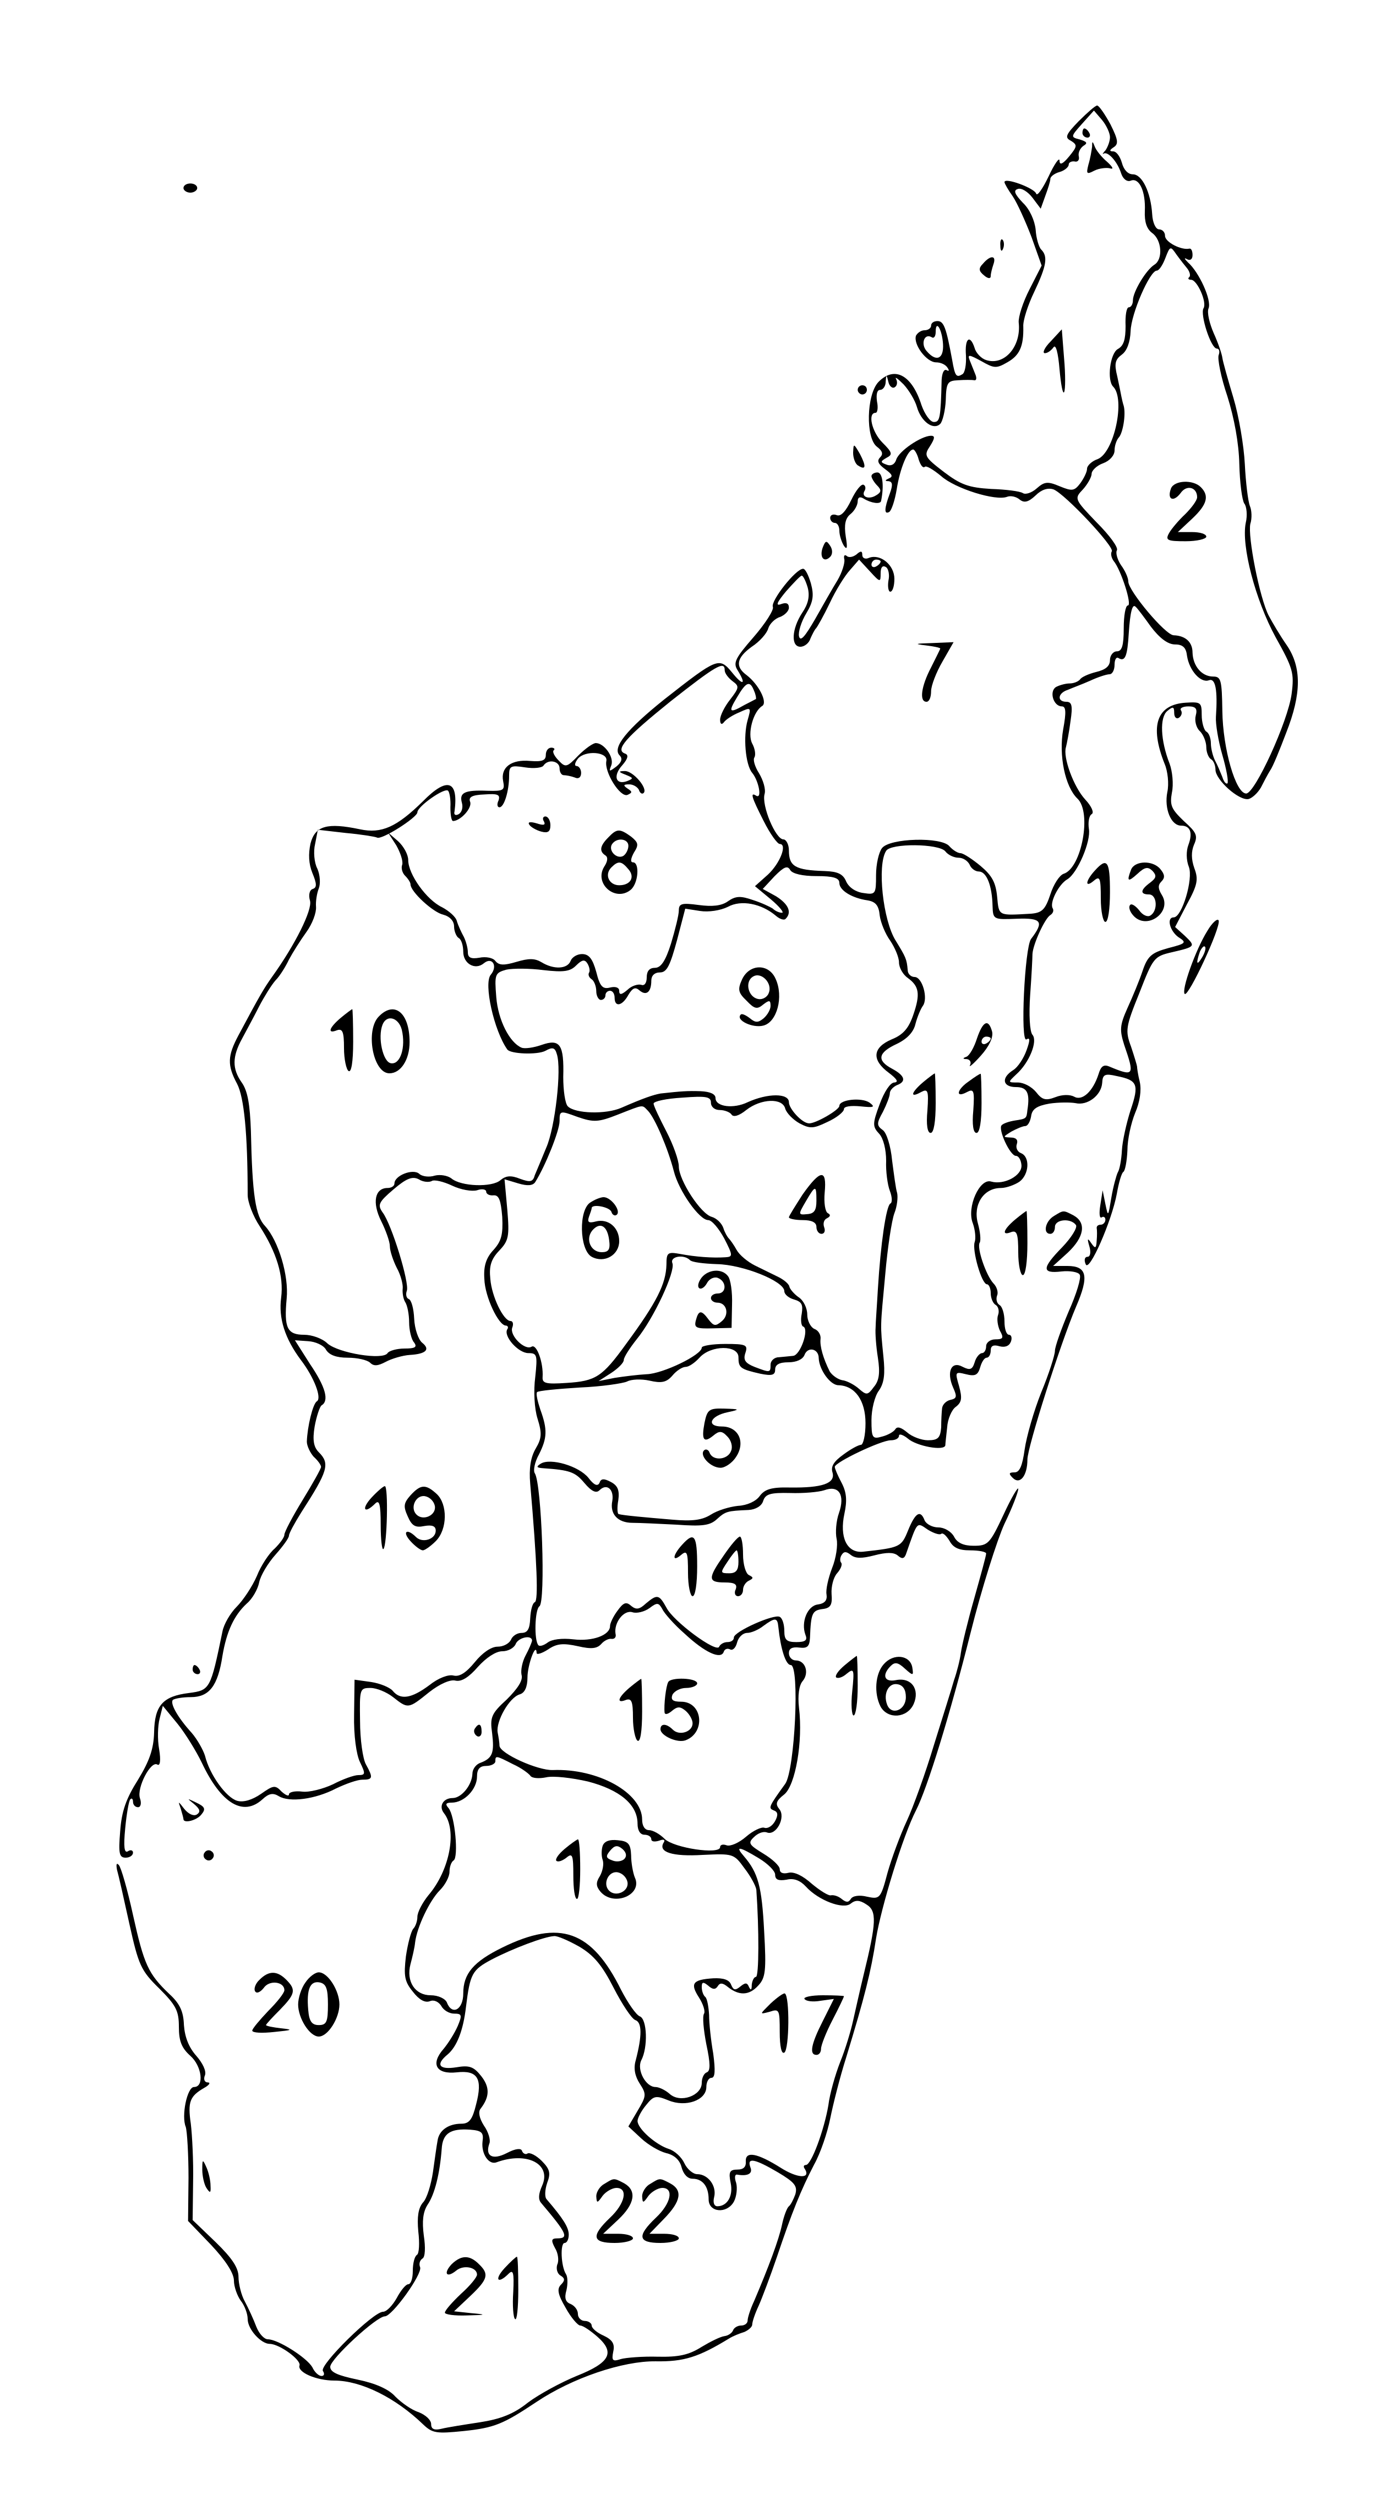 <?xml version="1.0" standalone="no"?>
<!DOCTYPE svg PUBLIC "-//W3C//DTD SVG 20010904//EN"
 "http://www.w3.org/TR/2001/REC-SVG-20010904/DTD/svg10.dtd">
<svg version="1.0" xmlns="http://www.w3.org/2000/svg"
 width="300pt" height="545pt" viewBox="0 0 300 545"
 preserveAspectRatio="xMidYMid meet">
<g transform="translate(0,545) scale(0.1,-0.1)"
fill="#000000" stroke="none">
<path d="M2352 5186 c-29 -30 -31 -36 -17 -43 14 -9 14 -12 -4 -34 -14 -17
-21 -20 -21 -9 0 8 -11 -7 -24 -35 -13 -27 -25 -44 -27 -37 -4 12 -69 36 -69
25 0 -3 8 -17 18 -31 10 -15 28 -55 41 -89 l22 -62 -26 -51 c-15 -29 -25 -61
-24 -73 6 -52 -31 -95 -71 -82 -10 3 -22 15 -25 26 -10 31 -22 22 -19 -16 1
-19 -2 -38 -8 -41 -13 -8 -16 -4 -22 31 -13 70 -18 85 -32 85 -8 0 -14 -4 -14
-10 0 -5 -6 -10 -14 -10 -8 0 -16 -6 -19 -12 -6 -19 23 -58 44 -58 10 0 21 -5
25 -12 4 -6 3 -8 -2 -5 -6 3 -10 -6 -11 -21 -2 -85 -4 -92 -17 -92 -8 0 -20
17 -27 37 -21 66 -59 86 -94 50 -26 -28 -28 -122 -3 -141 12 -9 14 -16 7 -23
-8 -8 -4 -15 11 -26 15 -11 18 -16 8 -20 -9 -4 -9 -6 -1 -6 9 -1 10 -8 3 -27
-12 -32 -13 -47 -1 -40 5 4 12 25 16 49 7 45 24 87 36 87 3 0 9 -10 12 -22 4
-12 9 -19 13 -16 3 4 19 -6 36 -20 30 -27 119 -55 144 -45 8 3 20 0 27 -6 10
-8 19 -6 35 9 13 13 27 17 39 13 25 -10 133 -125 127 -135 -3 -5 -1 -14 4 -21
16 -19 41 -97 31 -97 -5 0 -9 -22 -9 -50 0 -38 -4 -50 -15 -50 -8 0 -15 -9
-15 -19 0 -13 -9 -21 -30 -26 -16 -4 -32 -11 -35 -16 -4 -5 -14 -9 -23 -9 -9
0 -23 -4 -30 -8 -15 -10 -5 -42 13 -42 9 0 10 -12 3 -50 -10 -57 4 -125 31
-151 32 -30 9 -152 -30 -164 -9 -3 -22 -23 -29 -45 -11 -33 -18 -40 -42 -42
-72 -4 -70 -6 -74 37 -3 31 -11 46 -36 67 -18 15 -38 28 -44 28 -6 0 -17 7
-24 15 -17 21 -130 18 -147 -4 -7 -9 -13 -35 -13 -59 0 -41 -1 -43 -27 -39
-17 2 -32 12 -38 25 -7 17 -19 22 -47 23 -64 2 -78 10 -78 45 0 13 -6 24 -12
24 -17 0 -48 74 -41 99 3 10 -3 30 -12 45 -9 14 -14 30 -10 35 3 6 1 19 -5 30
-11 21 2 70 22 82 12 8 -8 47 -34 67 -26 19 -22 38 11 62 17 11 33 29 36 40 3
10 15 22 26 25 10 4 19 13 19 20 0 10 -6 12 -17 8 -13 -5 -9 4 11 28 16 18 31
34 34 34 3 0 9 -12 13 -26 5 -19 1 -36 -12 -55 -23 -35 -25 -74 -4 -74 9 0 19
8 22 18 4 9 9 19 12 22 3 3 17 28 30 55 13 28 33 60 44 72 l20 23 24 -26 c22
-24 23 -24 23 -4 0 13 4 18 11 14 6 -3 9 -17 6 -30 -2 -13 0 -24 4 -24 5 0 9
12 9 28 0 30 -30 55 -55 46 -8 -4 -15 -1 -15 6 0 9 -3 10 -13 1 -8 -6 -17 -7
-21 -3 -5 4 -7 0 -5 -8 1 -8 -5 -28 -15 -45 -10 -16 -32 -55 -49 -85 -22 -38
-32 -50 -35 -37 -2 9 5 32 16 50 15 25 17 39 10 65 -5 17 -12 32 -17 32 -16 0
-71 -70 -66 -83 3 -6 -16 -36 -42 -66 -40 -46 -45 -56 -35 -72 20 -32 12 -35
-12 -5 -28 34 -32 32 -148 -59 -81 -65 -114 -105 -97 -122 7 -7 4 -15 -7 -24
-16 -12 -17 -12 -11 3 6 18 -16 48 -34 48 -6 0 -23 -12 -38 -27 -25 -26 -28
-27 -43 -11 -9 9 -14 19 -11 22 4 3 1 6 -5 6 -7 0 -12 -7 -12 -16 0 -12 -8
-15 -34 -13 -41 4 -65 -14 -59 -44 4 -20 1 -22 -34 -21 -50 2 -62 -4 -56 -26
3 -10 0 -21 -7 -25 -7 -4 -11 -1 -9 6 9 68 -16 76 -69 22 -57 -56 -90 -71
-137 -61 -71 15 -98 8 -108 -31 -5 -23 -4 -44 4 -64 10 -24 10 -32 1 -35 -7
-2 -10 -13 -6 -26 5 -20 -32 -95 -83 -166 -17 -24 -25 -37 -73 -127 -24 -45
-25 -65 -3 -106 15 -29 23 -107 23 -242 0 -16 12 -47 26 -68 37 -57 53 -109
47 -156 -6 -45 8 -89 43 -136 29 -38 46 -83 35 -90 -9 -5 -21 -56 -22 -88 0
-9 7 -24 15 -33 9 -8 16 -18 16 -22 0 -4 -18 -36 -40 -72 -22 -36 -40 -70 -40
-76 0 -6 -10 -19 -21 -30 -12 -10 -30 -37 -39 -60 -10 -23 -30 -53 -44 -67
-14 -14 -28 -38 -31 -54 -26 -126 -27 -128 -73 -134 -57 -7 -75 -27 -76 -86
-1 -36 -10 -62 -35 -103 -26 -41 -36 -69 -39 -113 -4 -48 -2 -57 12 -57 9 0
16 5 16 11 0 5 -5 7 -11 3 -8 -5 -10 9 -6 50 3 32 8 60 11 63 3 4 6 1 6 -5 0
-7 5 -12 11 -12 6 0 8 9 4 20 -7 23 24 82 38 73 6 -4 8 9 4 33 -4 22 -3 52 1
67 l7 28 32 -39 c17 -21 41 -60 53 -85 42 -89 90 -118 132 -80 14 13 23 15 36
7 23 -14 79 -7 125 17 21 10 46 19 57 19 23 0 24 4 8 33 -7 12 -13 55 -13 95
-1 70 -1 72 23 72 13 0 35 -9 49 -20 33 -26 33 -26 79 11 23 18 46 28 57 25
13 -3 29 7 49 30 18 20 39 34 53 34 13 0 25 7 29 15 5 15 36 22 36 8 -1 -5 -7
-19 -14 -32 -7 -13 -11 -32 -9 -42 4 -12 -8 -30 -32 -54 -34 -31 -37 -39 -32
-74 5 -42 1 -54 -25 -64 -10 -3 -18 -14 -18 -24 -1 -25 -24 -53 -43 -53 -21 0
-31 -18 -19 -33 29 -37 13 -124 -34 -179 -13 -16 -24 -37 -24 -47 0 -9 -4 -21
-9 -26 -5 -6 -12 -33 -16 -60 -5 -43 -3 -55 15 -77 13 -17 26 -25 37 -21 9 4
19 -1 25 -10 5 -10 18 -17 28 -17 17 0 18 -3 8 -27 -7 -16 -21 -38 -31 -50
-29 -33 -16 -56 29 -51 45 5 57 -13 42 -70 -8 -33 -15 -42 -32 -42 -29 0 -49
-15 -52 -37 -2 -10 -6 -40 -10 -68 -4 -27 -13 -58 -22 -67 -10 -12 -13 -31
-10 -63 3 -25 2 -48 -3 -51 -5 -3 -9 -18 -9 -35 0 -16 -4 -29 -10 -29 -5 0
-16 -13 -25 -30 -9 -16 -22 -30 -30 -30 -21 0 -139 -116 -131 -129 4 -6 3 -11
-3 -11 -6 0 -15 8 -20 19 -12 21 -75 61 -97 61 -8 0 -19 12 -25 27 -6 16 -17
40 -25 55 -8 14 -14 39 -14 54 0 20 -14 41 -50 76 l-50 48 1 82 c1 46 -2 103
-5 128 -7 48 -2 60 29 78 11 6 15 12 8 12 -7 0 -10 7 -6 16 3 9 -5 26 -19 42
-16 18 -25 40 -27 67 -1 30 -9 47 -32 68 -46 44 -55 64 -79 172 -12 55 -26
104 -31 109 -5 6 -6 1 -4 -10 3 -10 15 -63 27 -118 20 -90 25 -102 65 -141 37
-37 43 -49 43 -84 0 -31 6 -46 25 -63 25 -22 31 -68 8 -68 -15 0 -28 -63 -18
-87 3 -10 6 -60 6 -111 l-1 -94 50 -52 c32 -34 50 -62 50 -78 0 -13 7 -33 15
-44 8 -10 15 -28 15 -40 0 -22 29 -54 48 -54 21 0 69 -35 65 -47 -5 -15 37
-33 76 -33 58 0 133 -37 194 -96 20 -19 29 -20 88 -14 67 7 86 15 158 63 79
53 189 90 261 89 61 -1 93 9 160 50 8 5 23 11 33 14 9 4 17 11 17 16 0 6 6 24
14 41 8 18 26 66 40 107 33 98 52 145 81 201 14 25 29 70 35 100 6 30 21 90
35 134 40 131 54 186 65 259 11 68 59 225 87 279 25 49 74 208 119 387 24 96
58 203 74 238 17 35 30 69 30 76 0 6 -15 -19 -32 -56 -30 -64 -34 -68 -65 -68
-22 0 -36 6 -43 20 -6 11 -21 20 -34 20 -13 0 -26 7 -30 15 -9 24 -20 18 -36
-21 -15 -37 -17 -38 -99 -47 -35 -3 -51 32 -40 83 6 28 5 46 -6 67 -8 15 -15
31 -15 35 0 10 101 58 122 58 10 0 18 4 18 10 0 5 9 2 19 -6 19 -17 80 -28 82
-15 0 3 2 21 4 39 1 18 10 39 19 45 13 10 14 19 7 45 -9 31 -9 32 15 26 20 -5
26 -2 31 15 3 11 9 21 14 21 5 0 9 7 9 16 0 10 6 13 19 9 12 -3 21 0 25 10 3
8 1 15 -4 15 -6 0 -10 13 -10 29 0 17 -5 33 -11 36 -6 4 -8 13 -5 21 3 7 -1
19 -8 26 -16 17 -37 78 -30 89 3 5 1 24 -4 42 -11 40 12 77 50 77 12 0 31 7
41 14 21 16 23 54 3 62 -8 3 -12 12 -9 20 3 9 -2 14 -13 14 -18 1 -18 1 1 13
11 6 25 12 30 12 6 0 11 10 13 21 2 16 12 23 40 28 20 3 46 3 57 1 26 -6 56
17 58 44 1 19 6 21 32 15 45 -9 49 -18 30 -74 -9 -28 -18 -68 -19 -88 -1 -20
-5 -42 -9 -48 -3 -6 -10 -31 -14 -55 -7 -42 -7 -43 -13 -14 l-6 30 -5 -32 c-3
-18 -2 -30 3 -27 4 3 8 0 8 -5 0 -6 -5 -11 -10 -11 -6 0 -9 -3 -9 -7 1 -5 1
-17 0 -28 -1 -17 -3 -18 -12 -5 -8 12 -9 10 -4 -7 4 -13 2 -23 -4 -23 -6 0 -8
-7 -4 -16 7 -20 57 94 68 154 4 23 10 44 14 47 4 2 8 24 9 47 0 24 8 60 17 82
10 23 14 49 10 67 -4 16 -6 31 -6 34 0 2 -6 22 -13 43 -13 35 -12 43 18 117
30 77 32 80 71 89 52 12 52 13 28 36 l-21 19 26 50 c23 42 25 54 16 78 -7 20
-7 36 -1 51 9 20 6 27 -22 52 -27 26 -31 34 -26 62 4 18 1 47 -5 63 -20 51
-22 101 -5 115 12 10 15 10 15 -4 0 -10 5 -14 10 -11 6 4 8 11 5 16 -4 5 4 9
16 9 16 0 20 -5 16 -20 -3 -11 1 -27 9 -34 8 -8 14 -24 14 -35 0 -11 5 -23 10
-26 6 -3 10 -14 10 -23 0 -22 51 -68 72 -64 8 2 20 13 27 25 6 12 15 29 20 37
6 8 21 45 35 82 34 86 34 144 1 192 -14 20 -31 49 -39 64 -20 39 -46 173 -40
200 4 12 3 30 -1 39 -4 10 -9 51 -11 91 -2 40 -13 105 -25 145 -12 40 -23 79
-24 87 -1 8 -9 32 -19 54 -9 21 -15 45 -11 54 7 18 -21 79 -45 100 -8 8 -9 11
-2 7 7 -4 12 0 12 9 0 9 -3 15 -7 14 -17 -4 -53 14 -53 28 0 8 -6 14 -13 14
-7 0 -14 14 -15 33 -3 48 -22 87 -42 87 -11 0 -20 10 -24 25 -4 14 -12 25 -19
25 -9 0 -8 3 1 9 11 7 10 16 -7 50 -12 22 -25 41 -29 41 -4 0 -22 -16 -40 -34z
m68 -35 c0 -9 -5 -22 -10 -29 -6 -6 -7 -10 -4 -7 9 6 30 -17 38 -42 4 -13 13
-20 21 -17 19 8 33 -24 31 -66 -1 -24 4 -39 16 -48 21 -15 24 -57 5 -69 -18
-11 -47 -59 -47 -78 0 -8 -4 -15 -9 -15 -5 0 -8 -18 -7 -41 0 -29 -4 -43 -17
-50 -17 -10 -24 -68 -10 -82 27 -27 2 -144 -34 -158 -12 -4 -23 -14 -23 -21 0
-7 -7 -21 -15 -32 -13 -17 -18 -17 -45 -6 -26 11 -33 10 -50 -5 -10 -9 -24
-14 -30 -10 -6 4 -37 8 -69 9 -49 3 -66 9 -103 37 -43 33 -44 36 -30 57 10 16
11 22 2 22 -21 0 -70 -33 -76 -52 -3 -10 -11 -15 -21 -11 -14 5 -14 7 0 15 14
7 12 12 -9 33 -23 23 -33 65 -15 65 4 0 6 11 3 25 -2 15 0 25 7 25 6 0 12 8
12 18 1 16 2 16 6 -1 2 -9 9 -15 14 -11 5 3 6 11 3 17 -4 7 3 2 16 -11 12 -13
25 -35 29 -49 9 -32 36 -52 51 -37 5 5 11 29 12 52 1 38 4 42 27 43 14 1 30 1
35 0 5 -1 6 5 2 14 -3 8 -9 22 -12 30 -5 13 -1 12 25 -2 28 -16 33 -17 57 -3
27 15 36 35 35 78 -1 13 10 47 24 76 27 57 30 77 15 92 -5 5 -11 25 -12 43 -2
20 -13 45 -28 59 -18 19 -21 27 -11 30 8 3 22 -6 32 -19 l18 -24 10 28 c6 16
11 32 11 37 0 5 9 12 20 15 11 3 20 11 20 16 0 5 6 8 13 7 6 -2 11 3 9 11 -2
8 3 18 10 23 10 6 8 9 -8 14 -20 5 -20 6 5 34 l26 29 18 -21 c9 -11 17 -28 17
-37z m169 -287 c5 -7 7 -15 4 -18 -4 -3 -2 -6 4 -6 13 0 35 -49 27 -62 -8 -13
16 -88 29 -88 5 0 7 -6 4 -14 -3 -8 5 -49 19 -90 15 -48 25 -102 26 -148 1
-40 6 -79 11 -86 5 -6 7 -26 3 -42 -10 -50 21 -168 65 -249 38 -68 41 -78 35
-124 -8 -60 -80 -217 -99 -217 -23 0 -51 98 -52 180 -1 68 -3 75 -20 75 -25 0
-44 23 -45 52 0 23 -15 37 -41 38 -18 0 -99 97 -99 117 0 8 -7 24 -16 36 -8
12 -12 27 -9 32 4 6 -16 33 -44 61 -49 51 -49 52 -30 72 10 11 19 27 19 34 0
7 11 18 25 23 14 5 25 17 25 28 0 10 4 22 9 28 9 9 16 50 11 69 -2 6 -4 15 -5
20 -1 6 -5 25 -9 44 -7 28 -5 37 10 48 11 8 18 27 19 51 1 38 42 132 57 132 5
0 13 12 19 28 10 26 11 26 24 7 8 -11 19 -25 24 -31z m-533 -164 c2 -33 -15
-40 -36 -15 -13 15 -5 39 11 30 5 -4 9 2 9 11 0 29 14 6 16 -26z m-136 -474
c0 -3 -4 -8 -10 -11 -5 -3 -10 -1 -10 4 0 6 5 11 10 11 6 0 10 -2 10 -4z m589
-142 c19 -25 37 -39 53 -39 17 0 24 -7 26 -25 5 -32 30 -60 48 -53 14 5 19
-21 15 -80 -1 -15 5 -52 14 -83 9 -31 14 -59 11 -62 -3 -2 -8 4 -11 14 -4 10
-11 27 -16 36 -5 10 -9 27 -9 37 0 11 -4 23 -10 26 -5 3 -10 20 -10 36 0 28
-2 29 -35 27 -63 -4 -79 -50 -46 -133 7 -16 10 -44 6 -62 -7 -36 8 -73 30 -73
20 0 26 -15 16 -42 -5 -13 -5 -33 1 -48 10 -26 -15 -110 -33 -110 -16 0 -9
-29 10 -43 19 -12 17 -14 -22 -24 -36 -10 -45 -17 -56 -50 -7 -21 -22 -57 -33
-81 -17 -38 -17 -48 -7 -80 23 -67 22 -70 -33 -47 -12 5 -18 0 -23 -17 -12
-37 -35 -59 -53 -49 -9 5 -26 5 -41 -1 -21 -8 -29 -6 -42 11 -10 12 -27 21
-40 21 -22 0 -22 0 -3 18 28 25 47 72 35 86 -6 7 -8 44 -5 87 3 41 5 81 5 89
1 21 27 78 39 85 6 4 8 10 5 15 -7 12 13 52 32 63 22 13 52 83 47 110 -2 14 0
28 6 32 6 3 0 17 -14 32 -25 27 -49 92 -42 114 2 8 7 33 10 57 5 33 3 42 -9
42 -21 0 -19 19 3 26 9 4 31 12 49 20 17 8 36 14 42 14 6 0 11 9 11 21 0 11 4
18 9 14 14 -8 19 4 22 55 3 46 8 65 15 57 3 -2 18 -22 33 -43z m-929 -95 c0
-7 8 -17 17 -24 15 -11 15 -14 -5 -40 -12 -15 -22 -35 -22 -44 0 -9 3 -12 8
-6 4 6 19 16 34 22 26 12 26 11 18 -17 -10 -35 -5 -97 10 -115 14 -17 22 -57
9 -50 -14 9 -11 -2 16 -55 14 -28 30 -50 35 -50 17 0 1 -42 -26 -67 l-28 -25
35 -29 c19 -16 29 -29 24 -29 -6 0 -15 4 -20 9 -6 4 -25 13 -44 19 -26 9 -37
9 -54 -3 -14 -10 -34 -12 -64 -8 -37 5 -43 3 -43 -12 0 -10 -8 -42 -17 -72
-12 -38 -22 -53 -35 -53 -12 0 -18 -7 -18 -21 0 -12 -5 -19 -12 -16 -7 2 -21
-2 -30 -11 -13 -11 -18 -12 -18 -2 0 7 -8 10 -20 7 -16 -4 -22 2 -30 34 -8 29
-16 39 -31 39 -11 0 -22 -7 -25 -15 -7 -18 -37 -19 -63 -3 -15 9 -28 9 -55 1
-27 -8 -38 -8 -46 2 -5 7 -21 10 -35 7 -18 -3 -25 0 -25 12 0 9 -4 24 -9 34
-5 9 -12 24 -15 34 -2 9 -17 22 -32 30 -34 16 -74 72 -74 103 0 12 -10 30 -22
41 l-22 19 18 -28 c9 -16 15 -34 13 -42 -3 -7 0 -18 6 -24 7 -7 12 -15 12 -19
0 -16 49 -61 71 -66 15 -4 24 -14 24 -26 0 -10 5 -22 10 -25 6 -3 10 -17 10
-30 0 -26 26 -41 45 -25 18 15 31 -6 15 -25 -16 -19 7 -122 36 -163 7 -10 66
-12 83 -3 16 9 21 7 25 -7 11 -33 -4 -161 -23 -204 -10 -24 -21 -51 -25 -60
-4 -15 -10 -16 -32 -8 -20 8 -31 7 -43 -3 -18 -16 -86 -14 -107 4 -8 6 -24 9
-36 6 -12 -4 -28 -2 -34 4 -14 12 -54 -4 -54 -21 0 -6 -7 -10 -15 -10 -28 0
-34 -32 -14 -72 10 -20 19 -45 19 -55 0 -10 7 -31 15 -47 9 -16 14 -37 13 -45
-1 -9 1 -22 5 -29 5 -7 9 -27 9 -45 0 -17 5 -38 11 -44 7 -10 2 -13 -21 -13
-17 0 -34 -5 -37 -10 -10 -16 -107 0 -131 21 -11 11 -34 19 -51 19 -37 0 -44
15 -38 79 5 50 -18 126 -47 158 -21 22 -28 67 -31 208 -2 57 -7 87 -20 105
-21 30 -21 56 1 96 9 17 26 48 37 70 11 21 27 47 36 57 9 9 22 30 29 45 8 15
25 42 38 60 13 18 22 42 21 55 -1 12 2 30 6 40 4 10 3 29 -3 43 -7 13 -9 38
-5 54 l6 31 61 -7 c33 -3 64 -8 68 -10 10 -6 88 44 88 55 0 13 60 55 67 47 3
-3 6 -19 5 -36 0 -16 2 -30 6 -30 17 1 42 29 37 42 -4 10 4 15 31 16 29 2 35
0 31 -13 -4 -8 -3 -15 2 -15 10 0 21 35 21 69 0 21 3 23 35 18 19 -3 37 -1 40
4 10 15 35 10 35 -6 0 -8 4 -15 9 -15 5 0 16 -2 24 -5 8 -4 14 0 14 10 0 8 -5
15 -10 15 -5 0 -4 7 3 16 16 19 66 15 62 -5 -5 -24 30 -80 46 -74 11 5 11 7 0
14 -10 7 -9 9 4 9 9 0 18 -6 21 -12 2 -7 7 -10 10 -7 11 9 -23 49 -41 48 -14
0 -14 -2 2 -8 17 -7 18 -8 3 -14 -25 -9 -31 12 -10 35 12 14 14 22 6 25 -23 8
1 35 99 114 99 78 118 89 118 68z m64 -45 c4 -9 5 -17 4 -18 -2 -1 -13 -7 -25
-13 -33 -19 -36 -16 -16 17 20 34 28 37 37 14z m417 -350 c6 -8 19 -14 29 -14
10 0 20 -7 24 -15 3 -8 12 -15 20 -15 17 0 29 -31 30 -75 1 -30 2 -30 53 -28
54 2 60 -6 31 -44 -14 -18 -24 -228 -10 -219 8 5 8 -2 0 -24 -6 -17 -19 -37
-29 -43 -27 -17 -23 -37 6 -37 24 0 31 -12 25 -50 -2 -19 -2 -19 -28 -23 -12
-2 -24 -6 -28 -10 -9 -8 18 -67 31 -67 6 0 11 -9 12 -20 2 -23 -38 -44 -66
-36 -25 8 -54 -56 -40 -91 5 -14 7 -33 4 -41 -6 -17 15 -92 27 -92 4 0 8 -9 8
-19 0 -11 5 -23 11 -26 6 -4 8 -14 5 -22 -3 -8 -1 -23 4 -34 9 -16 7 -19 -10
-19 -11 0 -20 -7 -20 -15 0 -8 -4 -15 -9 -15 -5 0 -13 -9 -16 -20 -5 -16 -10
-18 -26 -10 -25 14 -36 -11 -21 -45 9 -20 8 -24 -6 -27 -9 -2 -17 -10 -18 -18
-1 -8 -2 -27 -2 -42 -2 -23 -7 -28 -29 -28 -14 0 -35 8 -45 17 -13 11 -22 14
-26 7 -4 -6 -17 -13 -29 -16 -21 -6 -23 -3 -23 36 0 23 7 52 16 64 12 17 14
37 10 75 -7 71 -7 60 4 178 5 58 14 118 20 134 6 15 8 35 6 44 -3 9 -7 41 -11
71 -3 32 -12 60 -20 66 -14 10 -14 15 0 40 8 16 15 34 15 40 0 7 7 14 15 18
22 8 18 21 -10 36 -34 18 -31 35 10 54 23 11 37 26 41 44 4 15 11 32 16 39 12
16 -1 63 -18 63 -8 0 -15 7 -15 15 -2 24 -4 28 -26 64 -28 44 -41 165 -21 196
10 17 115 16 129 -1z m-281 -54 c37 0 50 -4 50 -15 0 -16 27 -33 62 -38 17 -3
24 -11 26 -33 2 -15 12 -40 23 -55 10 -15 19 -36 19 -47 0 -12 9 -27 19 -34
25 -18 28 -35 12 -81 -10 -29 -22 -43 -47 -53 -42 -18 -44 -45 -6 -73 17 -13
22 -20 12 -21 -9 0 -22 -20 -32 -47 -16 -43 -16 -49 -1 -65 9 -10 15 -34 15
-59 -1 -22 3 -52 8 -65 5 -13 6 -26 1 -28 -9 -6 -21 -87 -27 -186 -2 -36 -5
-74 -5 -85 -1 -11 1 -40 5 -65 5 -33 3 -50 -9 -64 -13 -18 -16 -18 -32 -4 -10
9 -27 18 -37 19 -10 2 -22 11 -27 19 -14 28 -22 55 -20 71 1 9 -5 19 -14 22
-8 4 -15 18 -15 31 0 14 -8 31 -19 38 -10 7 -19 18 -20 23 -1 6 -12 15 -24 21
-12 6 -35 17 -51 25 -16 8 -34 23 -40 34 -6 11 -14 22 -17 25 -3 3 -9 13 -12
23 -4 11 -15 21 -25 24 -24 6 -72 80 -72 110 0 13 -12 47 -27 76 -15 29 -28
56 -28 61 0 5 28 11 63 13 52 4 62 2 62 -11 0 -9 8 -16 19 -16 11 0 23 -5 26
-10 4 -6 16 -3 32 10 32 25 79 27 85 3 3 -10 17 -24 31 -32 23 -12 30 -12 61
3 20 9 36 22 36 28 0 6 15 8 36 6 29 -3 33 -2 20 8 -17 12 -66 7 -66 -7 0 -9
-54 -40 -67 -38 -15 1 -43 32 -43 46 0 20 -46 20 -90 0 -31 -15 -70 -10 -70 9
0 9 -12 14 -32 15 -30 1 -42 0 -88 -5 -16 -3 -37 -10 -85 -31 -34 -15 -101
-13 -117 3 -6 6 -10 35 -10 64 2 71 -7 84 -47 70 -17 -6 -37 -9 -44 -6 -26 11
-51 60 -55 110 -4 50 -3 53 22 60 14 3 51 3 81 -1 44 -5 58 -3 71 10 13 13 19
14 25 4 4 -7 6 -16 3 -20 -2 -4 0 -10 6 -14 5 -3 10 -15 10 -26 0 -10 5 -19
10 -19 6 0 10 5 10 10 0 6 5 10 10 10 6 0 10 -7 10 -15 0 -22 17 -18 30 6 9
15 15 18 24 10 15 -13 26 -4 26 21 0 11 7 18 19 18 15 0 22 15 37 70 l18 69
32 -5 c19 -3 45 1 61 9 29 16 73 7 104 -19 9 -8 19 -11 22 -7 14 14 6 32 -21
49 l-29 16 26 28 c20 20 28 24 34 13 5 -8 27 -13 57 -13z m-367 -512 c15 -16
43 -81 56 -131 11 -44 56 -107 75 -107 8 0 23 -18 35 -40 19 -37 19 -40 3 -41
-29 -2 -66 1 -98 7 -28 5 -31 4 -31 -23 -1 -42 -21 -82 -88 -173 -52 -72 -66
-81 -130 -85 -45 -3 -53 -1 -52 13 2 31 -13 73 -24 66 -15 -9 -49 25 -42 42 3
8 1 14 -4 14 -15 0 -41 53 -44 92 -3 28 2 43 19 61 21 22 23 31 18 90 l-6 66
30 -9 c20 -6 32 -5 37 3 22 35 53 112 53 133 0 23 1 23 39 9 35 -12 45 -12 88
5 59 23 52 22 66 8z m-472 -153 c5 4 26 -1 45 -10 19 -9 43 -13 54 -10 11 4
20 2 20 -3 0 -5 7 -9 16 -8 12 1 16 -11 19 -47 2 -39 -2 -53 -19 -72 -16 -17
-22 -35 -20 -63 1 -39 31 -102 47 -102 4 0 6 -4 3 -8 -9 -15 24 -52 46 -52 19
0 20 -4 15 -52 -4 -30 -2 -69 5 -91 10 -32 9 -43 -4 -65 -11 -19 -15 -43 -12
-77 15 -173 18 -255 10 -258 -5 -2 -9 -17 -10 -35 -1 -24 -6 -32 -19 -32 -10
0 -20 -7 -23 -15 -4 -8 -16 -15 -29 -15 -14 0 -33 -13 -50 -34 -19 -23 -33
-32 -46 -29 -11 3 -33 -5 -53 -21 -39 -29 -63 -33 -80 -12 -6 7 -27 16 -47 19
l-36 5 -1 -76 c-1 -46 5 -88 13 -104 12 -25 12 -28 -4 -28 -9 0 -34 -9 -55
-20 -21 -10 -52 -18 -67 -16 -16 2 -29 -1 -29 -6 0 -5 -7 -2 -16 6 -14 15 -18
14 -45 -5 -19 -13 -38 -19 -52 -15 -24 7 -60 57 -70 98 -4 13 -17 36 -29 50
-31 34 -48 65 -41 72 4 3 21 6 39 6 40 0 59 24 69 90 9 53 25 88 53 114 12 10
24 31 27 46 3 15 19 42 36 61 16 18 29 36 29 41 0 5 12 27 27 51 58 90 63 106
38 131 -11 11 -14 26 -9 56 4 22 11 43 15 46 17 10 9 40 -25 90 l-33 52 29 -2
c16 -1 34 -9 39 -19 7 -11 22 -17 47 -17 21 0 43 -5 49 -11 8 -8 17 -7 34 2
13 7 37 14 52 15 36 2 46 12 27 27 -8 7 -16 30 -17 52 -1 22 -6 41 -12 43 -5
2 -7 10 -4 18 6 17 -33 145 -53 171 -11 16 -9 22 24 50 28 24 41 29 55 22 9
-6 22 -7 28 -4z m563 -172 c4 -5 31 -8 59 -9 56 -1 147 -37 147 -59 0 -7 10
-15 21 -18 17 -5 20 -11 17 -31 -3 -14 -1 -27 3 -28 14 -5 -6 -63 -22 -64 -8
-1 -22 -2 -31 -3 -10 0 -18 -8 -18 -16 0 -18 -1 -18 -35 -5 -20 8 -25 15 -20
30 6 18 2 20 -44 20 -28 0 -51 -4 -51 -8 0 -16 -85 -57 -120 -58 -19 -1 -51
-5 -70 -8 l-35 -7 28 18 c15 10 27 22 27 28 0 6 13 26 28 45 37 45 85 148 78
166 -6 15 25 20 38 7z m106 -212 c0 -23 4 -26 48 -36 25 -5 32 -3 32 9 0 11 9
16 29 16 17 0 31 6 35 16 7 19 31 14 31 -7 1 -25 25 -59 43 -59 36 -1 59 -33
59 -83 0 -26 -5 -47 -10 -47 -5 0 -22 -9 -38 -21 -21 -15 -28 -26 -24 -39 7
-24 -22 -34 -93 -33 -41 1 -55 -4 -66 -19 -8 -11 -27 -20 -47 -21 -19 -2 -45
-10 -59 -19 -19 -12 -40 -15 -85 -11 -59 5 -105 9 -116 12 -3 0 -4 14 -1 30 3
22 -1 32 -16 40 -15 8 -22 8 -25 -2 -4 -8 -12 -5 -24 11 -21 26 -83 44 -104
31 -11 -7 -9 -9 6 -10 57 -4 69 -8 89 -32 16 -19 26 -23 33 -16 16 16 32 2 28
-23 -6 -29 12 -48 44 -48 14 0 57 -2 96 -4 56 -4 73 -2 88 12 19 17 22 18 69
20 16 1 29 9 32 20 5 15 16 18 59 17 28 -1 62 2 74 6 32 12 46 -10 32 -50 -6
-17 -8 -42 -5 -56 3 -13 -1 -42 -10 -64 -8 -21 -14 -47 -12 -57 2 -13 -4 -20
-19 -22 -23 -3 -37 -39 -27 -66 5 -12 0 -16 -20 -16 -21 0 -26 5 -26 24 0 14
-4 28 -10 31 -12 7 -100 -32 -100 -45 0 -6 -6 -10 -14 -10 -8 0 -16 -5 -18
-10 -5 -15 -100 55 -115 85 -16 29 -20 30 -45 9 -14 -13 -21 -14 -32 -5 -11
10 -17 7 -30 -11 -9 -12 -16 -27 -16 -33 0 -20 -38 -34 -80 -29 -25 3 -47 0
-56 -7 -8 -6 -17 -9 -20 -6 -10 10 -8 78 2 85 14 9 5 267 -10 290 -4 6 0 25 9
41 18 36 19 54 3 98 -6 18 -10 35 -7 38 3 3 45 7 93 10 48 2 94 9 103 13 9 5
31 6 49 2 26 -6 37 -4 50 11 9 11 22 19 29 19 7 0 20 9 30 20 25 28 85 28 85
1z m442 -385 c4 3 11 -4 18 -15 8 -15 20 -21 45 -21 19 0 35 -3 35 -7 0 -5
-12 -48 -26 -98 -14 -49 -27 -103 -29 -118 -2 -16 -9 -43 -15 -60 -5 -18 -25
-81 -44 -142 -18 -60 -45 -135 -59 -165 -14 -30 -33 -81 -42 -113 -15 -57 -17
-58 -45 -52 -16 4 -31 2 -35 -5 -5 -8 -10 -8 -20 0 -7 6 -17 9 -23 8 -5 -2
-24 10 -42 25 -20 18 -39 27 -51 24 -12 -3 -19 0 -19 8 0 7 -16 22 -36 34 -31
19 -34 23 -20 36 8 8 20 13 28 10 20 -8 42 33 27 51 -9 11 -7 18 11 32 24 20
41 114 32 189 -3 26 0 49 8 58 15 18 6 45 -15 45 -8 0 -15 7 -15 16 0 10 7 14
23 12 17 -2 22 2 23 22 2 53 5 59 27 62 18 2 22 9 20 33 -1 16 4 36 12 45 8 9
12 19 9 23 -3 3 -3 11 1 17 5 8 10 8 20 0 10 -8 24 -8 51 -1 27 7 42 7 51 0 9
-8 14 -8 18 2 26 74 23 71 48 54 13 -8 26 -12 29 -9z m-559 -218 c44 -41 79
-57 85 -39 2 6 8 8 14 5 5 -3 12 3 15 15 3 12 13 21 22 21 9 0 25 7 35 15 26
19 31 19 33 -2 5 -48 16 -83 27 -83 20 0 9 -229 -12 -259 -37 -51 -37 -53 -25
-58 9 -3 10 -10 3 -23 -6 -11 -16 -17 -23 -15 -6 3 -25 -6 -40 -19 -16 -14
-35 -22 -43 -19 -8 3 -14 1 -14 -4 0 -17 -101 -2 -121 18 -11 11 -26 19 -34
19 -9 0 -15 9 -15 23 0 58 -96 112 -195 108 -33 -1 -115 36 -116 53 0 6 -2 19
-4 29 -4 24 25 76 48 83 11 3 17 16 17 37 0 27 19 79 20 53 0 -4 11 -1 25 8
19 13 33 14 65 7 30 -7 42 -5 51 5 6 7 16 12 22 11 7 -1 11 4 9 11 -4 24 18
53 37 47 9 -3 26 1 37 9 17 13 20 12 28 -2 4 -9 26 -34 49 -54z m-375 -284
c18 -8 34 -20 38 -25 3 -6 19 -7 34 -4 16 4 57 -1 92 -9 69 -18 108 -50 108
-92 0 -15 6 -24 15 -24 8 0 15 -4 15 -10 0 -5 7 -6 17 -3 10 4 14 2 10 -4 -13
-21 19 -31 85 -27 66 3 68 3 91 -29 14 -18 25 -39 26 -47 6 -85 6 -190 -1
-190 -4 0 -8 -8 -9 -17 0 -12 -2 -13 -6 -5 -4 10 -8 10 -19 1 -11 -9 -15 -8
-20 4 -4 11 -17 15 -39 14 -45 -3 -51 -11 -31 -42 9 -14 14 -30 11 -35 -4 -6
-1 -36 5 -67 9 -42 9 -58 1 -61 -6 -2 -11 -12 -11 -23 0 -28 -47 -45 -70 -24
-9 8 -23 15 -31 15 -21 0 -41 37 -31 58 15 28 13 90 -3 96 -8 3 -26 29 -41 58
-64 129 -133 154 -259 92 -63 -31 -85 -57 -85 -100 0 -36 -25 -49 -36 -19 -4
8 -19 15 -35 15 -34 0 -54 30 -44 68 4 15 9 36 10 47 4 34 32 92 54 114 12 12
21 30 21 40 0 11 4 22 9 25 11 7 3 97 -11 114 -8 9 -6 12 7 12 27 0 55 29 55
57 0 16 6 23 20 23 11 0 20 5 20 10 0 13 1 13 38 -6z m536 -205 c20 -12 36
-28 36 -36 0 -11 7 -14 25 -11 16 4 30 -2 42 -15 27 -30 82 -51 98 -37 10 8
19 8 34 -2 23 -14 22 -39 -6 -153 -8 -33 -18 -78 -23 -100 -5 -23 -17 -63 -28
-90 -11 -28 -23 -70 -26 -95 -9 -53 -37 -130 -49 -130 -5 0 -6 -4 -2 -9 13
-22 -17 -20 -53 3 -51 32 -77 37 -76 14 1 -12 -5 -18 -18 -18 -17 0 -20 -5
-15 -29 6 -28 -7 -51 -29 -51 -7 0 -10 8 -7 20 6 24 -13 50 -37 50 -9 0 -22
11 -28 24 -6 13 -21 27 -34 31 -28 9 -68 44 -68 61 0 6 8 22 19 35 16 20 21
21 48 10 38 -16 83 0 83 29 0 11 5 20 11 20 8 0 9 15 4 53 -5 28 -9 66 -9 84
-1 17 -4 35 -8 39 -5 4 -8 14 -8 22 0 11 3 12 14 3 10 -9 16 -9 21 -1 5 8 11
7 22 -2 24 -19 46 -19 66 3 16 17 18 32 13 119 -5 97 -13 127 -44 163 -20 23
-11 22 32 -4z m-391 -193 c32 -19 50 -41 75 -90 18 -35 39 -67 47 -70 15 -5
15 -34 1 -88 -5 -17 -2 -34 9 -51 15 -23 14 -27 -5 -59 l-20 -34 28 -26 c15
-14 39 -28 54 -32 18 -4 30 -15 34 -31 4 -15 13 -25 24 -25 22 0 35 -17 35
-45 0 -29 40 -32 55 -5 6 11 8 30 5 41 -4 11 -3 19 2 18 23 -4 35 2 29 16 -8
22 9 19 60 -11 37 -22 43 -30 38 -48 -4 -11 -10 -23 -14 -26 -4 -3 -11 -21
-15 -40 -7 -33 -29 -92 -61 -167 -8 -17 -14 -36 -14 -42 0 -6 -6 -11 -14 -11
-8 0 -16 -5 -18 -11 -2 -5 -10 -11 -18 -12 -9 -1 -31 -12 -51 -24 -27 -17 -49
-22 -95 -21 -32 1 -69 -2 -80 -5 -18 -6 -21 -4 -17 16 4 17 -2 26 -21 35 -14
6 -26 16 -26 22 0 5 -7 10 -15 10 -8 0 -15 7 -15 15 0 9 -7 18 -16 22 -11 4
-14 13 -9 30 3 13 3 29 -1 35 -11 17 -13 68 -3 68 5 0 9 8 9 18 0 16 -12 35
-48 77 -5 5 -4 21 1 36 8 21 6 30 -12 48 -12 12 -26 19 -31 16 -4 -3 -10 0
-12 6 -2 6 -14 5 -33 -5 -31 -16 -48 -7 -38 21 3 7 -2 25 -12 39 -10 16 -13
30 -7 37 20 26 20 47 1 71 -16 20 -25 24 -54 19 -38 -6 -46 6 -19 28 20 17 34
52 40 104 9 72 13 80 56 103 46 24 115 50 136 51 7 1 32 -10 55 -23z m-211
-425 c-3 -27 14 -52 31 -45 66 24 120 -4 99 -51 -8 -18 -9 -30 -2 -38 56 -66
61 -77 35 -77 -13 0 -14 -4 -5 -21 7 -11 9 -28 5 -36 -3 -9 0 -20 7 -24 10 -6
10 -11 1 -20 -9 -9 -7 -21 10 -50 12 -22 27 -39 32 -39 6 0 22 -11 37 -24 40
-35 28 -57 -45 -86 -34 -14 -82 -40 -106 -58 -31 -25 -60 -36 -105 -43 -33 -5
-71 -11 -83 -14 -16 -4 -23 -1 -23 10 0 9 -12 20 -27 26 -16 5 -38 21 -51 34
-14 16 -43 29 -82 37 -43 9 -60 16 -60 28 0 17 101 110 119 110 16 0 82 92 77
107 -3 7 -1 15 5 19 6 3 7 24 3 50 -4 31 -2 51 8 67 16 23 27 69 31 122 2 34
19 45 62 42 25 -2 30 -6 27 -26z"/>

<path d="M2360 5160 c0 -5 5 -10 11 -10 5 0 7 5 4 10 -3 6 -8 10 -11 10 -2 0
-4 -4 -4 -10z"/>

<path d="M2381 5130 c-1 -8 -4 -26 -8 -39 -5 -20 -4 -22 13 -13 10 5 26 7 34
5 9 -3 6 3 -6 14 -12 10 -24 25 -27 33 -5 13 -6 13 -6 0z"/>

<path d="M2291 4706 c-14 -14 -19 -26 -13 -26 6 0 14 6 19 13 5 7 10 -12 13
-48 3 -33 7 -55 10 -50 3 6 3 39 0 73 l-5 64 -24 -26z"/>

<path d="M2553 4385 c-9 -24 5 -31 21 -10 13 19 36 13 36 -9 0 -7 -12 -23 -26
-37 -14 -13 -30 -32 -35 -41 -9 -16 -4 -18 36 -18 25 0 45 5 45 10 0 6 -14 10
-31 10 l-31 0 31 29 c33 31 38 50 19 69 -17 17 -58 15 -65 -3z"/>

<path d="M2387 3552 c-21 -23 -22 -39 -2 -22 13 11 15 6 15 -39 0 -28 5 -51
10 -51 6 0 10 28 10 65 0 68 -6 77 -33 47z"/>

<path d="M2466 3554 c-10 -26 -7 -28 14 -9 16 15 23 16 33 6 9 -10 8 -15 -5
-25 -22 -16 -23 -26 -3 -26 18 0 20 -36 3 -46 -6 -4 -17 1 -24 11 -8 10 -17
16 -20 12 -4 -4 -1 -14 6 -22 29 -35 87 6 63 44 -8 13 -9 21 -1 29 8 8 8 15
-2 27 -16 20 -56 19 -64 -1z"/>

<path d="M1186 3659 c4 -8 -1 -9 -16 -4 -14 4 -20 3 -16 -3 3 -5 15 -12 26
-15 15 -4 20 0 20 14 0 10 -5 19 -11 19 -5 0 -7 -5 -3 -11z"/>

<path d="M1326 3624 c-18 -18 -20 -30 -6 -39 6 -4 5 -13 -3 -25 -22 -37 25
-77 58 -50 17 14 20 60 5 60 -6 0 -5 8 2 21 11 17 10 22 -6 35 -25 18 -31 18
-50 -2z m44 -18 c0 -8 -5 -18 -11 -22 -14 -8 -33 11 -25 25 10 16 36 13 36 -3z
m0 -51 c15 -17 5 -35 -20 -35 -22 0 -33 23 -17 39 15 15 22 14 37 -4z"/>

<path d="M743 3231 c-26 -22 -30 -36 -8 -27 12 4 15 -4 15 -39 0 -24 5 -47 10
-50 6 -4 10 20 10 64 0 39 -1 71 -2 71 -2 -1 -13 -9 -25 -19z"/>

<path d="M826 3234 c-30 -30 -13 -124 23 -124 25 0 44 30 44 68 0 64 -33 91
-67 56z m50 -29 c9 -38 -3 -77 -24 -73 -17 3 -29 56 -18 84 9 23 35 16 42 -11z"/>

<path d="M2130 3186 c-6 -19 -16 -37 -23 -40 -9 -3 -8 -5 1 -5 7 -1 10 -7 7
-13 -4 -7 7 2 23 20 19 21 28 41 25 53 -8 29 -20 23 -33 -15z m30 0 c0 -3 -4
-8 -10 -11 -5 -3 -10 -1 -10 4 0 6 5 11 10 11 6 0 10 -2 10 -4z"/>

<path d="M2013 3091 c-27 -23 -30 -36 -5 -22 15 8 17 4 14 -40 -3 -31 0 -49 7
-49 7 0 11 25 11 65 0 36 -1 65 -2 65 -2 -1 -13 -9 -25 -19z"/>

<path d="M2113 3093 c-27 -18 -31 -38 -5 -24 15 8 17 4 14 -40 -3 -31 0 -49 7
-49 7 0 11 25 11 65 0 36 -1 65 -2 64 -2 0 -13 -7 -25 -16z"/>

<path d="M1618 3315 c-10 -22 -9 -29 10 -47 17 -18 23 -19 36 -8 13 10 16 10
16 -3 0 -8 -7 -20 -15 -27 -12 -10 -18 -10 -30 0 -9 7 -18 11 -20 8 -12 -12
26 -30 49 -24 30 7 45 63 27 102 -15 34 -57 33 -73 -1z m58 -30 c-3 -9 -14
-15 -23 -13 -22 4 -30 38 -11 49 18 11 43 -15 34 -36z"/>

<path d="M1750 2846 c-16 -25 -30 -47 -30 -50 0 -3 14 -6 30 -6 20 0 30 -5 30
-15 0 -8 5 -15 11 -15 6 0 9 6 6 14 -3 8 -1 17 6 20 8 4 8 8 2 11 -6 3 -9 23
-7 45 5 52 -9 51 -48 -4z m30 -14 c0 -21 -5 -28 -20 -29 -20 -2 -20 -1 -3 28
21 36 23 36 23 1z"/>

<path d="M1288 2829 c-27 -15 -25 -104 2 -119 28 -15 60 4 60 34 0 30 -24 50
-51 43 -15 -4 -19 -2 -15 10 3 8 6 17 6 19 0 10 39 3 43 -8 2 -7 8 -10 12 -6
9 9 -13 38 -29 38 -6 0 -19 -5 -28 -11z m40 -82 c3 -21 -1 -27 -16 -27 -24 0
-36 28 -21 47 17 20 33 11 37 -20z"/>

<path d="M810 2185 c-23 -25 -16 -37 8 -13 9 9 12 -1 12 -47 0 -32 3 -56 6
-52 8 7 11 137 3 137 -3 0 -16 -11 -29 -25z"/>

<path d="M895 2190 c-15 -17 -16 -24 -6 -46 9 -21 17 -25 36 -21 17 3 25 0 25
-10 0 -19 -29 -28 -43 -14 -20 20 -31 12 -12 -9 10 -11 22 -20 27 -20 4 0 17
9 28 20 26 26 26 81 2 103 -24 22 -35 21 -57 -3z m53 -23 c4 -20 -25 -34 -40
-19 -15 15 -1 44 19 40 10 -2 19 -11 21 -21z"/>

<path d="M1530 2665 c-7 -9 -10 -19 -6 -23 4 -4 12 1 17 10 5 10 16 15 24 12
20 -8 19 -34 0 -34 -8 0 -15 -4 -15 -10 0 -5 6 -10 14 -10 21 0 27 -27 9 -41
-13 -11 -17 -10 -28 4 -16 22 -22 21 -28 -2 -4 -16 1 -18 37 -17 l41 1 1 50
c1 28 -3 56 -9 63 -13 17 -42 15 -57 -3z"/>

<path d="M1536 2348 c-7 -37 -2 -45 19 -28 13 11 19 11 31 -2 8 -8 12 -22 8
-31 -7 -20 -40 -23 -47 -4 -2 6 -8 9 -12 5 -11 -11 14 -38 36 -38 10 0 26 11
34 24 21 32 5 66 -31 66 -35 0 -26 23 12 31 28 6 28 7 -7 8 -33 1 -37 -2 -43
-31z"/>
<path d="M1487 2082 c-21 -23 -22 -39 -2 -22 13 11 15 6 15 -39 0 -28 5 -51
10 -51 6 0 10 28 10 65 0 68 -6 77 -33 47z"/>

<path d="M1578 2059 c-35 -50 -35 -59 2 -59 22 0 28 -4 24 -15 -4 -8 -1 -15 5
-15 6 0 11 6 11 14 0 8 6 17 13 20 10 5 10 7 0 12 -7 3 -13 23 -13 45 0 21 -3
39 -7 39 -5 -1 -20 -19 -35 -41z m32 -14 c0 -18 -5 -25 -20 -25 -20 0 -20 1
-4 25 9 14 18 25 20 25 2 0 4 -11 4 -25z"/>

<path d="M1841 1819 c-13 -11 -21 -22 -18 -26 4 -3 14 0 23 8 16 13 17 10 12
-39 -3 -28 -1 -52 3 -52 5 0 9 29 9 65 0 36 -1 65 -2 65 -2 -1 -14 -10 -27
-21z"/>

<path d="M1927 1822 c-19 -21 -22 -64 -7 -93 16 -28 58 -25 72 6 14 32 -5 59
-39 52 -25 -5 -31 11 -11 31 9 9 16 8 31 -6 18 -16 19 -16 16 3 -5 27 -41 31
-62 7z m48 -72 c0 -29 -32 -41 -41 -16 -9 24 4 48 23 44 12 -2 18 -12 18 -28z"/>

<path d="M1373 1771 c-26 -22 -30 -36 -8 -27 12 4 15 -4 15 -39 0 -24 5 -47
10 -50 6 -4 10 20 10 64 0 39 -1 71 -2 71 -2 -1 -13 -9 -25 -19z"/>

<path d="M1457 1783 c-5 -8 -10 -51 -8 -67 1 -5 8 -3 16 4 12 10 18 10 30 0 8
-7 15 -19 15 -27 0 -19 -29 -28 -43 -14 -14 14 -27 14 -27 1 0 -14 37 -31 55
-24 44 17 37 84 -10 84 -18 0 -23 4 -19 15 4 8 17 15 30 15 13 0 24 5 24 10 0
12 -57 14 -63 3z"/>

<path d="M1231 1419 c-13 -11 -21 -22 -18 -26 4 -3 13 0 22 7 13 11 15 6 15
-39 0 -28 3 -51 8 -51 4 0 7 29 7 65 0 36 -2 65 -5 65 -3 -1 -16 -10 -29 -21z"/>

<path d="M1314 1426 c-3 -9 -3 -23 0 -31 3 -9 0 -24 -6 -35 -9 -14 -9 -22 1
-34 29 -34 93 -7 75 31 -4 10 -8 32 -8 48 -1 25 -6 31 -29 33 -18 2 -29 -2
-33 -12z m47 -29 c-5 -5 -17 -7 -26 -3 -14 5 -15 9 -5 21 10 12 16 13 27 4 9
-8 10 -16 4 -22z m7 -50 c4 -20 -25 -34 -40 -19 -15 15 -1 44 19 40 10 -2 19
-11 21 -21z"/>

<path d="M1680 1082 c-24 -24 -25 -24 -2 -18 21 7 22 5 22 -44 0 -32 4 -49 10
-45 11 7 12 124 1 129 -3 1 -17 -9 -31 -22z"/>

<path d="M1754 1092 c3 -5 18 -7 35 -4 l29 4 -24 -48 c-26 -51 -30 -74 -14
-74 6 0 10 6 10 13 0 8 11 36 25 63 14 27 25 50 25 52 0 1 -21 2 -46 2 -25 0
-43 -4 -40 -8z"/>

<path d="M1318 689 c-10 -5 -18 -18 -18 -27 1 -16 2 -16 14 1 7 9 21 17 30 17
26 0 19 -34 -14 -65 -42 -40 -39 -55 10 -55 22 0 40 5 40 10 0 6 -15 10 -32
10 l-33 0 33 31 c36 34 41 63 13 79 -23 12 -22 12 -43 -1z"/>

<path d="M1418 689 c-10 -5 -18 -18 -18 -27 1 -16 2 -16 14 1 7 9 21 17 30 17
26 0 19 -34 -14 -65 -42 -40 -39 -55 10 -55 22 0 40 5 40 10 0 6 -14 10 -32
10 l-32 0 32 33 c37 38 41 62 13 77 -23 12 -22 12 -43 -1z"/>

<path d="M985 514 c-19 -20 -12 -32 10 -14 16 13 45 7 45 -9 0 -6 -16 -25 -35
-42 -19 -18 -35 -36 -35 -41 0 -4 21 -7 48 -6 43 1 44 2 9 5 l-37 4 35 33 c39
37 42 48 19 70 -20 20 -38 20 -59 0z"/>

<path d="M1100 505 c-23 -25 -15 -36 9 -12 10 10 12 2 10 -40 -2 -29 0 -56 4
-59 4 -4 7 25 7 64 0 40 -1 72 -3 72 -2 0 -14 -11 -27 -25z"/>

<path d="M400 5040 c0 -5 7 -10 15 -10 8 0 15 5 15 10 0 6 -7 10 -15 10 -8 0
-15 -4 -15 -10z"/>

<path d="M2181 4914 c0 -11 3 -14 6 -6 3 7 2 16 -1 19 -3 4 -6 -2 -5 -13z"/>
<path d="M2143 4875 c-10 -10 -9 -16 2 -25 9 -8 15 -8 15 -2 0 6 3 17 6 26 7
20 -7 20 -23 1z"/>

<path d="M1870 4600 c0 -5 5 -10 10 -10 6 0 10 5 10 10 0 6 -4 10 -10 10 -5 0
-10 -4 -10 -10z"/>

<path d="M1860 4463 c0 -12 5 -25 11 -28 17 -11 18 -2 4 25 -14 24 -14 24 -15
3z"/>

<path d="M1900 4412 c0 -4 6 -14 12 -20 10 -10 10 -15 -2 -22 -16 -10 -33 -3
-25 10 3 5 2 11 -2 13 -5 3 -17 -12 -27 -33 -12 -25 -23 -37 -32 -33 -8 3 -14
0 -14 -6 0 -6 5 -11 10 -11 6 0 10 -8 10 -17 0 -10 5 -25 10 -33 7 -10 8 -4 4
20 -4 26 -1 40 10 49 9 7 16 20 16 28 0 9 5 11 13 6 16 -10 37 -13 38 -5 7 34
3 62 -8 62 -7 0 -13 -4 -13 -8z"/>

<path d="M1794 4257 c-8 -21 2 -35 16 -21 5 5 6 15 0 24 -8 12 -10 12 -16 -3z"/>

<path d="M2018 4043 c17 -2 32 -5 32 -7 0 -1 -9 -19 -20 -41 -22 -42 -26 -75
-10 -75 6 0 10 10 10 23 0 12 11 41 25 65 l24 42 -47 -2 c-37 -1 -40 -2 -14
-5z"/>

<path d="M2632 3420 c-25 -40 -57 -129 -49 -137 8 -7 79 145 74 160 -2 6 -14
-4 -25 -23z m-11 -57 c-12 -20 -14 -14 -5 12 4 9 9 14 11 11 3 -2 0 -13 -6
-23z"/>

<path d="M2213 2791 c-26 -22 -30 -36 -8 -27 12 4 15 -4 15 -44 0 -28 5 -50
10 -50 6 0 10 30 10 70 0 39 -1 70 -2 70 -2 -1 -13 -9 -25 -19z"/>

<path d="M2298 2799 c-19 -11 -25 -39 -8 -39 6 0 10 7 10 15 0 17 35 20 46 4
3 -6 -10 -27 -30 -48 -45 -46 -45 -58 -2 -53 18 2 37 -1 40 -7 4 -6 -7 -42
-24 -80 -16 -38 -30 -77 -30 -86 0 -9 -13 -50 -30 -91 -16 -40 -32 -96 -36
-124 -5 -36 -11 -50 -22 -50 -13 0 -13 -3 -4 -12 16 -16 32 5 32 40 0 27 72
253 106 333 29 67 24 89 -19 89 l-31 0 32 29 c36 34 41 65 13 81 -23 12 -22
12 -43 -1z"/>

<path d="M420 1810 c0 -5 5 -10 11 -10 5 0 7 5 4 10 -3 6 -8 10 -11 10 -2 0
-4 -4 -4 -10z"/>

<path d="M1035 1681 c-3 -5 -1 -12 5 -16 5 -3 10 1 10 9 0 18 -6 21 -15 7z"/>

<path d="M423 1517 c13 -11 15 -17 6 -23 -7 -4 -18 1 -27 12 -14 18 -14 18 -8
1 3 -10 6 -21 6 -23 0 -10 29 -3 39 10 10 12 8 17 -11 26 -21 10 -21 10 -5 -3z"/>

<path d="M446 1411 c-4 -5 -2 -12 3 -15 5 -4 12 -2 15 3 4 5 2 12 -3 15 -5 4
-12 2 -15 -3z"/>

<path d="M566 1134 c-9 -8 -13 -20 -10 -25 3 -6 11 -3 19 7 12 18 45 14 45 -5
0 -6 -16 -26 -35 -45 -19 -20 -35 -39 -35 -43 0 -5 21 -6 48 -3 40 4 42 5 15
8 -18 2 -33 5 -33 7 0 2 14 17 30 33 34 35 36 44 14 66 -20 20 -38 20 -58 0z"/>

<path d="M666 1128 c-9 -12 -16 -34 -16 -48 0 -30 25 -70 45 -70 20 0 45 40
45 70 0 30 -25 70 -45 70 -8 0 -21 -10 -29 -22z m49 -48 c0 -38 -3 -45 -20
-45 -15 0 -21 8 -23 33 -4 45 4 64 25 60 14 -3 18 -13 18 -48z"/>

<path d="M441 720 c0 -14 4 -32 9 -40 8 -12 10 -12 9 5 0 11 -4 29 -9 40 -8
18 -9 18 -9 -5z"/>
</g>
</svg>

